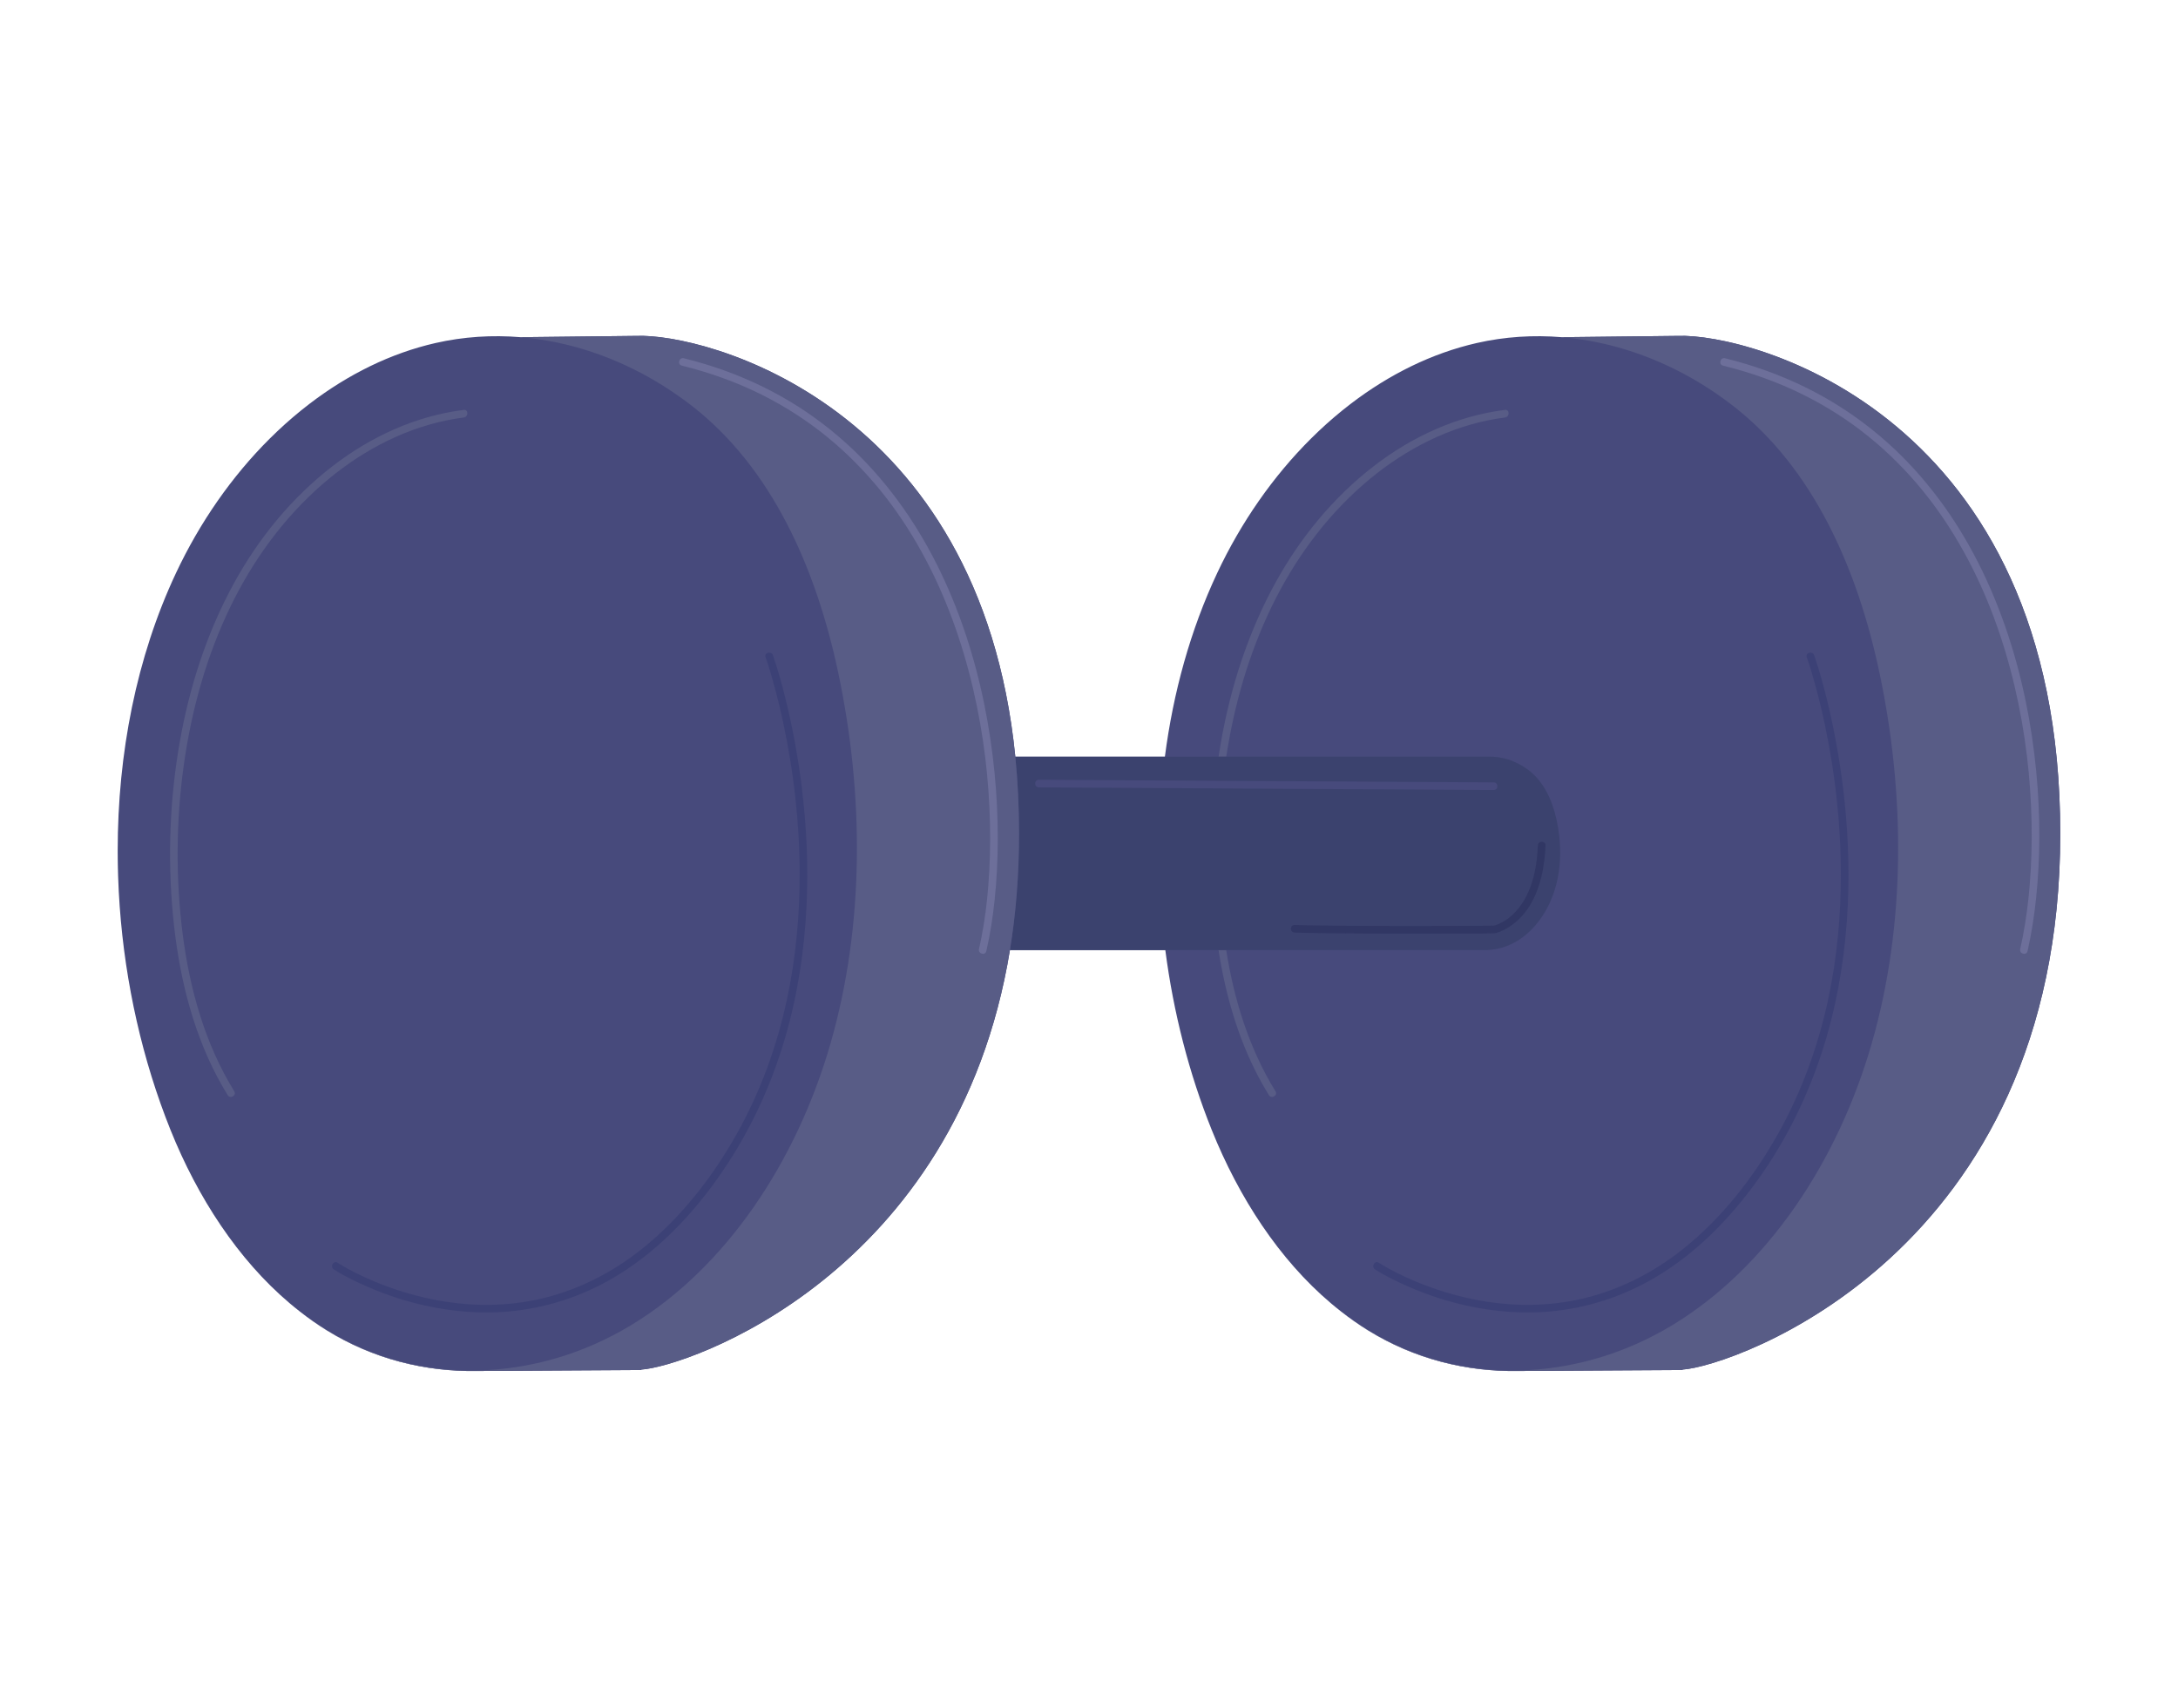 <?xml version="1.0" encoding="utf-8"?>
<!-- Generator: Adobe Illustrator 27.5.0, SVG Export Plug-In . SVG Version: 6.00 Build 0)  -->
<svg version="1.1" id="Capa_1" xmlns="http://www.w3.org/2000/svg" xmlns:xlink="http://www.w3.org/1999/xlink" x="0px" y="0px"
	 viewBox="0 0 2396 1879" style="enable-background:new 0 0 2396 1879;" xml:space="preserve">
<path style="fill:#474A7C;" d="M2266.48,917.496c0-462.281-341.336-551.074-420.789-547.887l-127.617,1.414
	c-31.195-2.582-62.641-0.594-93.469,6.414c-49.559,11.277-96.461,34.602-138.664,66.895c-0.348,0.266-0.691,0.539-1.035,0.805
	c-2.699,2.074-5.379,4.176-8.035,6.324c-1.066,0.863-2.117,1.746-3.18,2.621c-1.926,1.586-3.848,3.172-5.75,4.797
	c-1.719,1.461-3.414,2.957-5.109,4.449c-1.23,1.082-2.469,2.156-3.691,3.254c-2.293,2.07-4.574,4.172-6.836,6.297
	c-0.602,0.563-1.207,1.113-1.809,1.68c-2.824,2.672-5.613,5.387-8.379,8.141c-0.039,0.043-0.086,0.078-0.121,0.117
	c-41.508,41.34-76.707,91.844-102.988,147.766c-29.445,62.656-48.348,131.309-57.523,202.055l-164.539,0.027
	c-38.84-388.504-342.356-466.035-416.688-463.055l-127.617,1.414c-31.195-2.582-62.641-0.594-93.465,6.414
	c-49.559,11.277-96.461,34.602-138.672,66.895c-0.344,0.266-0.684,0.539-1.027,0.805c-2.695,2.074-5.383,4.176-8.039,6.324
	c-1.063,0.859-2.109,1.742-3.168,2.617c-1.93,1.586-3.855,3.172-5.762,4.801c-1.715,1.461-3.41,2.957-5.105,4.449
	c-1.23,1.082-2.469,2.156-3.691,3.254c-2.297,2.066-4.57,4.168-6.832,6.289c-0.605,0.566-1.215,1.121-1.816,1.691
	c-2.816,2.672-5.609,5.383-8.375,8.133c-0.039,0.043-0.082,0.082-0.125,0.125c-41.512,41.336-76.703,91.84-102.98,147.762
	C149.934,723.457,129.469,829.496,129.469,936c0,0.539,0,1.07,0,1.606c0,2.715,0.031,5.43,0.063,8.144
	c0.016,1.633,0.031,3.266,0.059,4.895c0.027,1.594,0.07,3.195,0.105,4.793c0.063,2.762,0.133,5.523,0.219,8.285
	c0.016,0.449,0.035,0.898,0.051,1.352c0.359,10.656,0.906,21.305,1.672,31.938c6.141,85.566,25.238,169.867,55.902,246.246
	c29.961,74.609,74.262,142.594,130.953,190.637c0.379,0.324,0.762,0.641,1.137,0.953c1.461,1.23,2.922,2.453,4.402,3.652
	c1.801,1.469,3.609,2.922,5.438,4.348c0.055,0.043,0.109,0.09,0.16,0.129c9.602,7.527,19.519,14.504,29.777,20.836
	c50.961,31.484,108.375,45.855,165.91,44.777v0.008l180.113-1.07l-0.004-0.477c49.566-2.984,347-103.852,405.594-461.621h170.926
	c8.914,68.785,26.164,135.91,51.027,197.828c29.957,74.609,74.262,142.594,130.957,190.637c0.371,0.324,0.754,0.641,1.133,0.953
	c1.457,1.23,2.922,2.453,4.395,3.652c1.809,1.469,3.617,2.922,5.445,4.348c0.055,0.043,0.102,0.09,0.16,0.129
	c9.602,7.527,19.523,14.504,29.773,20.836c50.961,31.484,108.379,45.855,165.91,44.777v0.008l180.113-1.07v-0.477
	C1905.891,1503.738,2266.48,1379.781,2266.48,917.496z"/>
<path style="fill:#585C86;" d="M2266.48,917.496c0-462.281-341.336-551.074-420.789-547.887l-127.617,1.414
	c67.137,5.559,133.102,32.324,189.121,76.066c86.727,67.723,135.844,176.824,160.496,293.684
	c28.18,133.566,28.93,276.774-8.535,407.145c-37.465,130.379-114.887,246.691-218.902,309.926
	c-104.02,63.238-234.426,69.016-337.793,4.332c-9.418-5.891-18.547-12.305-27.398-19.199c9.602,7.527,19.523,14.504,29.773,20.836
	c50.961,31.484,108.379,45.855,165.91,44.777v0.008l180.113-1.07v-0.477C1905.891,1503.738,2266.48,1379.781,2266.48,917.496z"/>
<path style="fill:#585C86;" d="M1384.688,1185.461c3.512,6.641,7.254,13.16,11.203,19.555c2.836,4.586,10.098,0.375,7.25-4.234
	c-29.074-47.074-45.594-100.879-54.199-155.352h-8.441C1348.063,1094.047,1361.664,1141.918,1384.688,1185.461z"/>
<path style="fill:#585C86;" d="M1398.945,667.523c24.605-50.734,58.164-97.148,100.75-134.309
	c39.188-34.195,86.188-60.262,137.41-70.734c6.133-1.254,12.301-2.289,18.508-3.07c5.281-0.664,5.355-9.066,0-8.391
	c-52.902,6.656-102.254,29.449-144.285,61.863c-44.887,34.609-81.457,79.418-108.613,129.039
	c-29.773,54.387-49.008,114.246-59.648,175.215c-0.898,5.156-1.719,10.32-2.504,15.492h8.43
	C1357.742,775.637,1373.758,719.461,1398.945,667.523z"/>
<path style="fill:#3C4176;" d="M1512.59,1396.742c8.512,5.582,17.77,10.199,26.953,14.547c22.82,10.793,46.813,19.211,71.426,24.848
	c32.848,7.516,66.941,10.117,100.477,6.332c40.902-4.617,80.199-18.535,115.145-40.266c45.922-28.551,83.406-69.004,113.746-113.41
	c30.691-44.93,53.684-94.926,68.883-147.137c13.852-47.57,21.301-96.93,23.551-146.391c1.953-43.102-0.043-86.367-5.348-129.176
	c-4.027-32.469-9.855-64.723-17.688-96.492c-3.863-15.672-8.109-31.305-13.309-46.59c-0.234-0.668-0.465-1.34-0.699-2.004
	c-1.813-5.047-9.93-2.871-8.09,2.23c3.715,10.34,6.707,20.977,9.59,31.57c7.547,27.691,13.457,55.832,17.957,84.168
	c6.316,39.754,9.73,80,9.914,120.258c0.227,47.414-4.098,94.906-14.125,141.281c-11.055,51.141-29.055,100.746-54.602,146.453
	c-27.008,48.305-62.012,93.344-105.5,127.906c-33.469,26.602-72.445,46.066-114.316,55.074c-33.602,7.223-68.57,7.605-102.469,2.16
	c-14.551-2.332-28.938-5.688-43.047-9.941c-6.219-1.871-12.383-3.926-18.484-6.141c-2.93-1.063-5.844-2.168-8.746-3.309
	c-1.242-0.488-2.484-0.992-3.73-1.496c-0.672-0.27-1.34-0.551-2.012-0.824c-0.281-0.117-1.234-0.52-1.406-0.586
	c-13.094-5.523-26.039-11.773-38.148-19.254c-0.563-0.348-1.129-0.699-1.684-1.063
	C1512.297,1386.523,1508.09,1393.785,1512.59,1396.742z"/>
<path style="fill:#6D6F9A;" d="M2159.879,606.289c12.992,23.359,24.098,47.742,33.441,72.777
	c9.277,24.855,16.871,50.332,22.945,76.152c5.906,25.102,10.402,50.543,13.488,76.141c2.938,24.379,4.668,48.914,5.152,73.469
	c0.449,22.617-0.145,45.266-1.938,67.816c-1.59,19.93-4.039,39.277-7.863,58.891c-0.836,4.277-1.734,8.535-2.703,12.789
	c-1.195,5.254,6.895,7.5,8.094,2.227c4.348-19.121,7.32-38.547,9.391-58.035c2.359-22.199,3.469-44.527,3.547-66.848
	c0.09-24.379-1.063-48.766-3.41-73.031c-2.512-25.945-6.344-51.781-11.617-77.313c-5.41-26.199-12.328-52.094-20.922-77.43
	c-8.715-25.715-19.145-50.887-31.453-75.09c-12.398-24.402-26.746-47.824-43.145-69.742c-16.723-22.344-35.453-43.152-56.246-61.781
	c-21.453-19.219-44.965-36.152-70.043-50.32c-27.035-15.273-55.859-27.367-85.566-36.352c-7.723-2.332-15.496-4.449-23.328-6.379
	c-5.242-1.293-7.477,6.797-2.227,8.094c30.293,7.473,59.848,17.914,87.813,31.781c25.84,12.813,50.344,28.406,72.734,46.586
	c21.426,17.391,40.98,37.031,58.465,58.371C2131.645,560.008,2146.723,582.637,2159.879,606.289z"/>
<path style="fill:#3B426E;" d="M1712.348,901.914c-4.816-21.855-14.406-42.266-31.34-54.934
	c-12.926-9.664-28.555-14.899-44.07-14.395l-287.945,0.043h-8.43l-58.98,0.008h-0.098l-164.539,0.027
	c2.676,26.777,4.102,55.023,4.102,84.832c0,45.914-3.563,88.48-10.027,127.934h170.926h58.555h8.441l287.996,0.008v-0.09
	c10.746-0.555,21.445-3.742,30.996-9.305c20.313-11.828,35.434-33.586,42.746-57.973
	C1717.992,953.684,1717.852,926.898,1712.348,901.914z"/>
<path style="fill:#585C86;" d="M1116.945,832.664c-38.84-388.504-342.356-466.035-416.688-463.055l-127.617,1.414
	c67.141,5.559,133.106,32.324,189.125,76.066c86.727,67.723,135.84,176.824,160.492,293.684
	c28.18,133.566,28.93,276.774-8.531,407.145c-37.465,130.379-114.887,246.691-218.906,309.926
	c-104.016,63.238-234.422,69.016-337.797,4.332c-9.41-5.891-18.543-12.305-27.394-19.199c9.602,7.527,19.519,14.504,29.777,20.836
	c50.961,31.484,108.375,45.855,165.91,44.777v0.008l180.113-1.07l-0.004-0.477c49.566-2.984,347-103.852,405.594-461.621
	c6.465-39.453,10.027-82.019,10.027-127.934C1121.047,887.688,1119.621,859.441,1116.945,832.664z"/>
<path style="fill:#585C86;" d="M510.184,459.41c5.285-0.664,5.348-9.066,0-8.391c-52.91,6.656-102.254,29.449-144.289,61.863
	c-44.883,34.609-81.453,79.418-108.613,129.039c-29.773,54.387-49.004,114.246-59.645,175.215
	c-10.898,62.422-13.313,126.512-7.387,189.598c5.793,61.672,19.891,123.652,49.008,178.727c3.512,6.641,7.254,13.16,11.203,19.555
	c2.832,4.586,10.098,0.375,7.246-4.234c-32.113-51.992-48.938-112.203-56.668-172.441c-7.875-61.395-7.449-124.305,1.035-185.605
	c8.367-60.445,24.77-120.207,51.441-175.211c24.598-50.734,58.164-97.148,100.75-134.309c39.188-34.195,86.188-60.262,137.41-70.734
	C497.805,461.227,503.973,460.191,510.184,459.41z"/>
<path style="fill:#3C4176;" d="M488.656,1432.105c-14.551-2.332-28.938-5.688-43.047-9.941c-6.219-1.871-12.383-3.926-18.488-6.141
	c-2.926-1.063-5.844-2.168-8.738-3.309c-1.25-0.488-2.492-0.992-3.734-1.496c-0.672-0.27-1.344-0.551-2.016-0.824
	c-0.281-0.117-1.242-0.52-1.402-0.586c-13.098-5.531-26.039-11.773-38.148-19.254c-0.563-0.348-1.133-0.699-1.688-1.063
	c-4.527-2.969-8.738,4.293-4.238,7.25c8.516,5.582,17.77,10.199,26.953,14.547c22.82,10.793,46.813,19.211,71.426,24.848
	c32.848,7.516,66.945,10.117,100.476,6.332c40.906-4.617,80.203-18.535,115.148-40.266c45.918-28.551,83.402-69.004,113.742-113.41
	c30.699-44.93,53.688-94.926,68.887-147.137c13.848-47.57,21.301-96.93,23.551-146.391c1.957-43.102-0.043-86.367-5.352-129.176
	c-4.027-32.469-9.856-64.723-17.688-96.492c-3.863-15.672-8.106-31.305-13.313-46.59c-0.227-0.668-0.457-1.34-0.695-2.004
	c-1.813-5.047-9.922-2.871-8.09,2.23c3.715,10.34,6.711,20.977,9.594,31.57c7.543,27.691,13.449,55.832,17.953,84.168
	c6.32,39.754,9.73,80,9.922,120.258c0.219,47.414-4.105,94.906-14.129,141.281c-11.055,51.141-29.055,100.746-54.609,146.453
	c-27.004,48.305-62.012,93.344-105.492,127.906c-33.469,26.602-72.445,46.066-114.32,55.074
	C557.523,1437.168,522.551,1437.551,488.656,1432.105z"/>
<path style="fill:#6D6F9A;" d="M1094.227,989.84c2.301-21.938,3.359-44.008,3.41-66.066c0.055-24.273-1.125-48.547-3.477-72.707
	c-2.523-25.961-6.367-51.809-11.621-77.356c-5.406-26.297-12.316-52.293-20.879-77.734c-8.707-25.867-19.117-51.191-31.395-75.57
	c-12.375-24.566-26.695-48.172-43.074-70.285c-16.613-22.414-35.238-43.324-55.922-62.059
	c-21.484-19.465-45.082-36.621-70.281-50.961c-27.012-15.371-55.848-27.539-85.586-36.539c-7.652-2.316-15.367-4.418-23.129-6.332
	c-5.246-1.293-7.48,6.797-2.234,8.094c30.316,7.477,59.871,17.973,87.813,31.934c25.852,12.918,50.328,28.648,72.68,46.977
	c21.414,17.559,40.941,37.383,58.379,58.891c17.063,21.047,32.047,43.769,45.125,67.481c13.035,23.633,24.164,48.285,33.527,73.594
	c9.242,24.984,16.816,50.578,22.879,76.512c5.855,25.031,10.336,50.395,13.426,75.918c2.957,24.414,4.711,48.977,5.223,73.566
	c0.465,22.395-0.086,44.82-1.836,67.156c-1.535,19.508-3.879,38.266-7.625,57.441c-0.82,4.188-1.703,8.367-2.656,12.531
	c-1.207,5.254,6.883,7.496,8.09,2.227C1089.344,1027.875,1092.227,1008.887,1094.227,989.84z"/>
<path style="fill:#474A7C;" d="M1312.121,867.387c23.988,0.137,47.977,0.273,71.961,0.414l72.637,0.418l67.734,0.391l57.246,0.328
	c13.723,0.078,27.449,0.156,41.172,0.238c6.5,0.035,13.016,0.223,19.512,0.109c0.281-0.004,0.559,0.004,0.84,0.004
	c5.402,0.031,5.406-8.359,0-8.391c-4.457-0.027-8.918-0.051-13.375-0.078c-12.133-0.07-24.262-0.141-36.395-0.207
	c-17.945-0.105-35.891-0.207-53.832-0.309c-21.898-0.125-43.793-0.254-65.688-0.379c-23.988-0.137-47.973-0.277-71.961-0.414
	c-24.211-0.141-48.426-0.277-72.637-0.418l-67.734-0.391l-57.242-0.328c-13.727-0.078-27.449-0.156-41.172-0.234
	c-6.5-0.039-13.02-0.223-19.516-0.113c-0.277,0.004-0.559-0.004-0.84-0.008c-5.402-0.027-5.406,8.367,0,8.395
	c4.457,0.027,8.918,0.055,13.375,0.078c12.129,0.07,24.262,0.141,36.395,0.207c17.945,0.105,35.891,0.207,53.832,0.309
	C1268.332,867.137,1290.227,867.262,1312.121,867.387z"/>
<path style="fill:#313764;" d="M1645.84,1017.844c-0.656,0.227-1.309,0.434-1.977,0.617c-0.148,0.039-0.406,0.07-0.641,0.117
	c-1.301-0.156-2.793,0.047-4.066,0.059c-3.074,0.016-6.145,0.031-9.215,0.051c-10.008,0.055-20.02,0.094-30.027,0.133
	c-28.504,0.098-57.008,0.129-85.508,0.035c-27.555-0.082-55.109-0.203-82.652-0.867c-2.52-0.063-5.039-0.129-7.563-0.203
	c-5.402-0.168-5.398,8.227,0,8.391c26.813,0.805,53.652,0.926,80.473,1.039c29.684,0.129,59.371,0.105,89.055,0.016
	c16.363-0.055,32.773,0.16,49.141-0.23c2.199-0.047,4.188-0.664,6.25-1.434c6.355-2.375,12.105-5.879,17.371-10.148
	c20.852-16.91,29.605-44.344,32.578-70.094c0.578-4.984,0.93-9.988,1.121-15c0.215-5.398-8.184-5.391-8.391,0
	c-1.059,27.008-7.352,56.805-27.48,75.859c-3.246,3.078-5.07,4.508-8.699,6.813c-2.406,1.523-4.914,2.836-7.512,3.988
	c-0.227,0.102-0.559,0.234-0.793,0.328C1646.82,1017.496,1646.332,1017.68,1645.84,1017.844z"/>
</svg>
